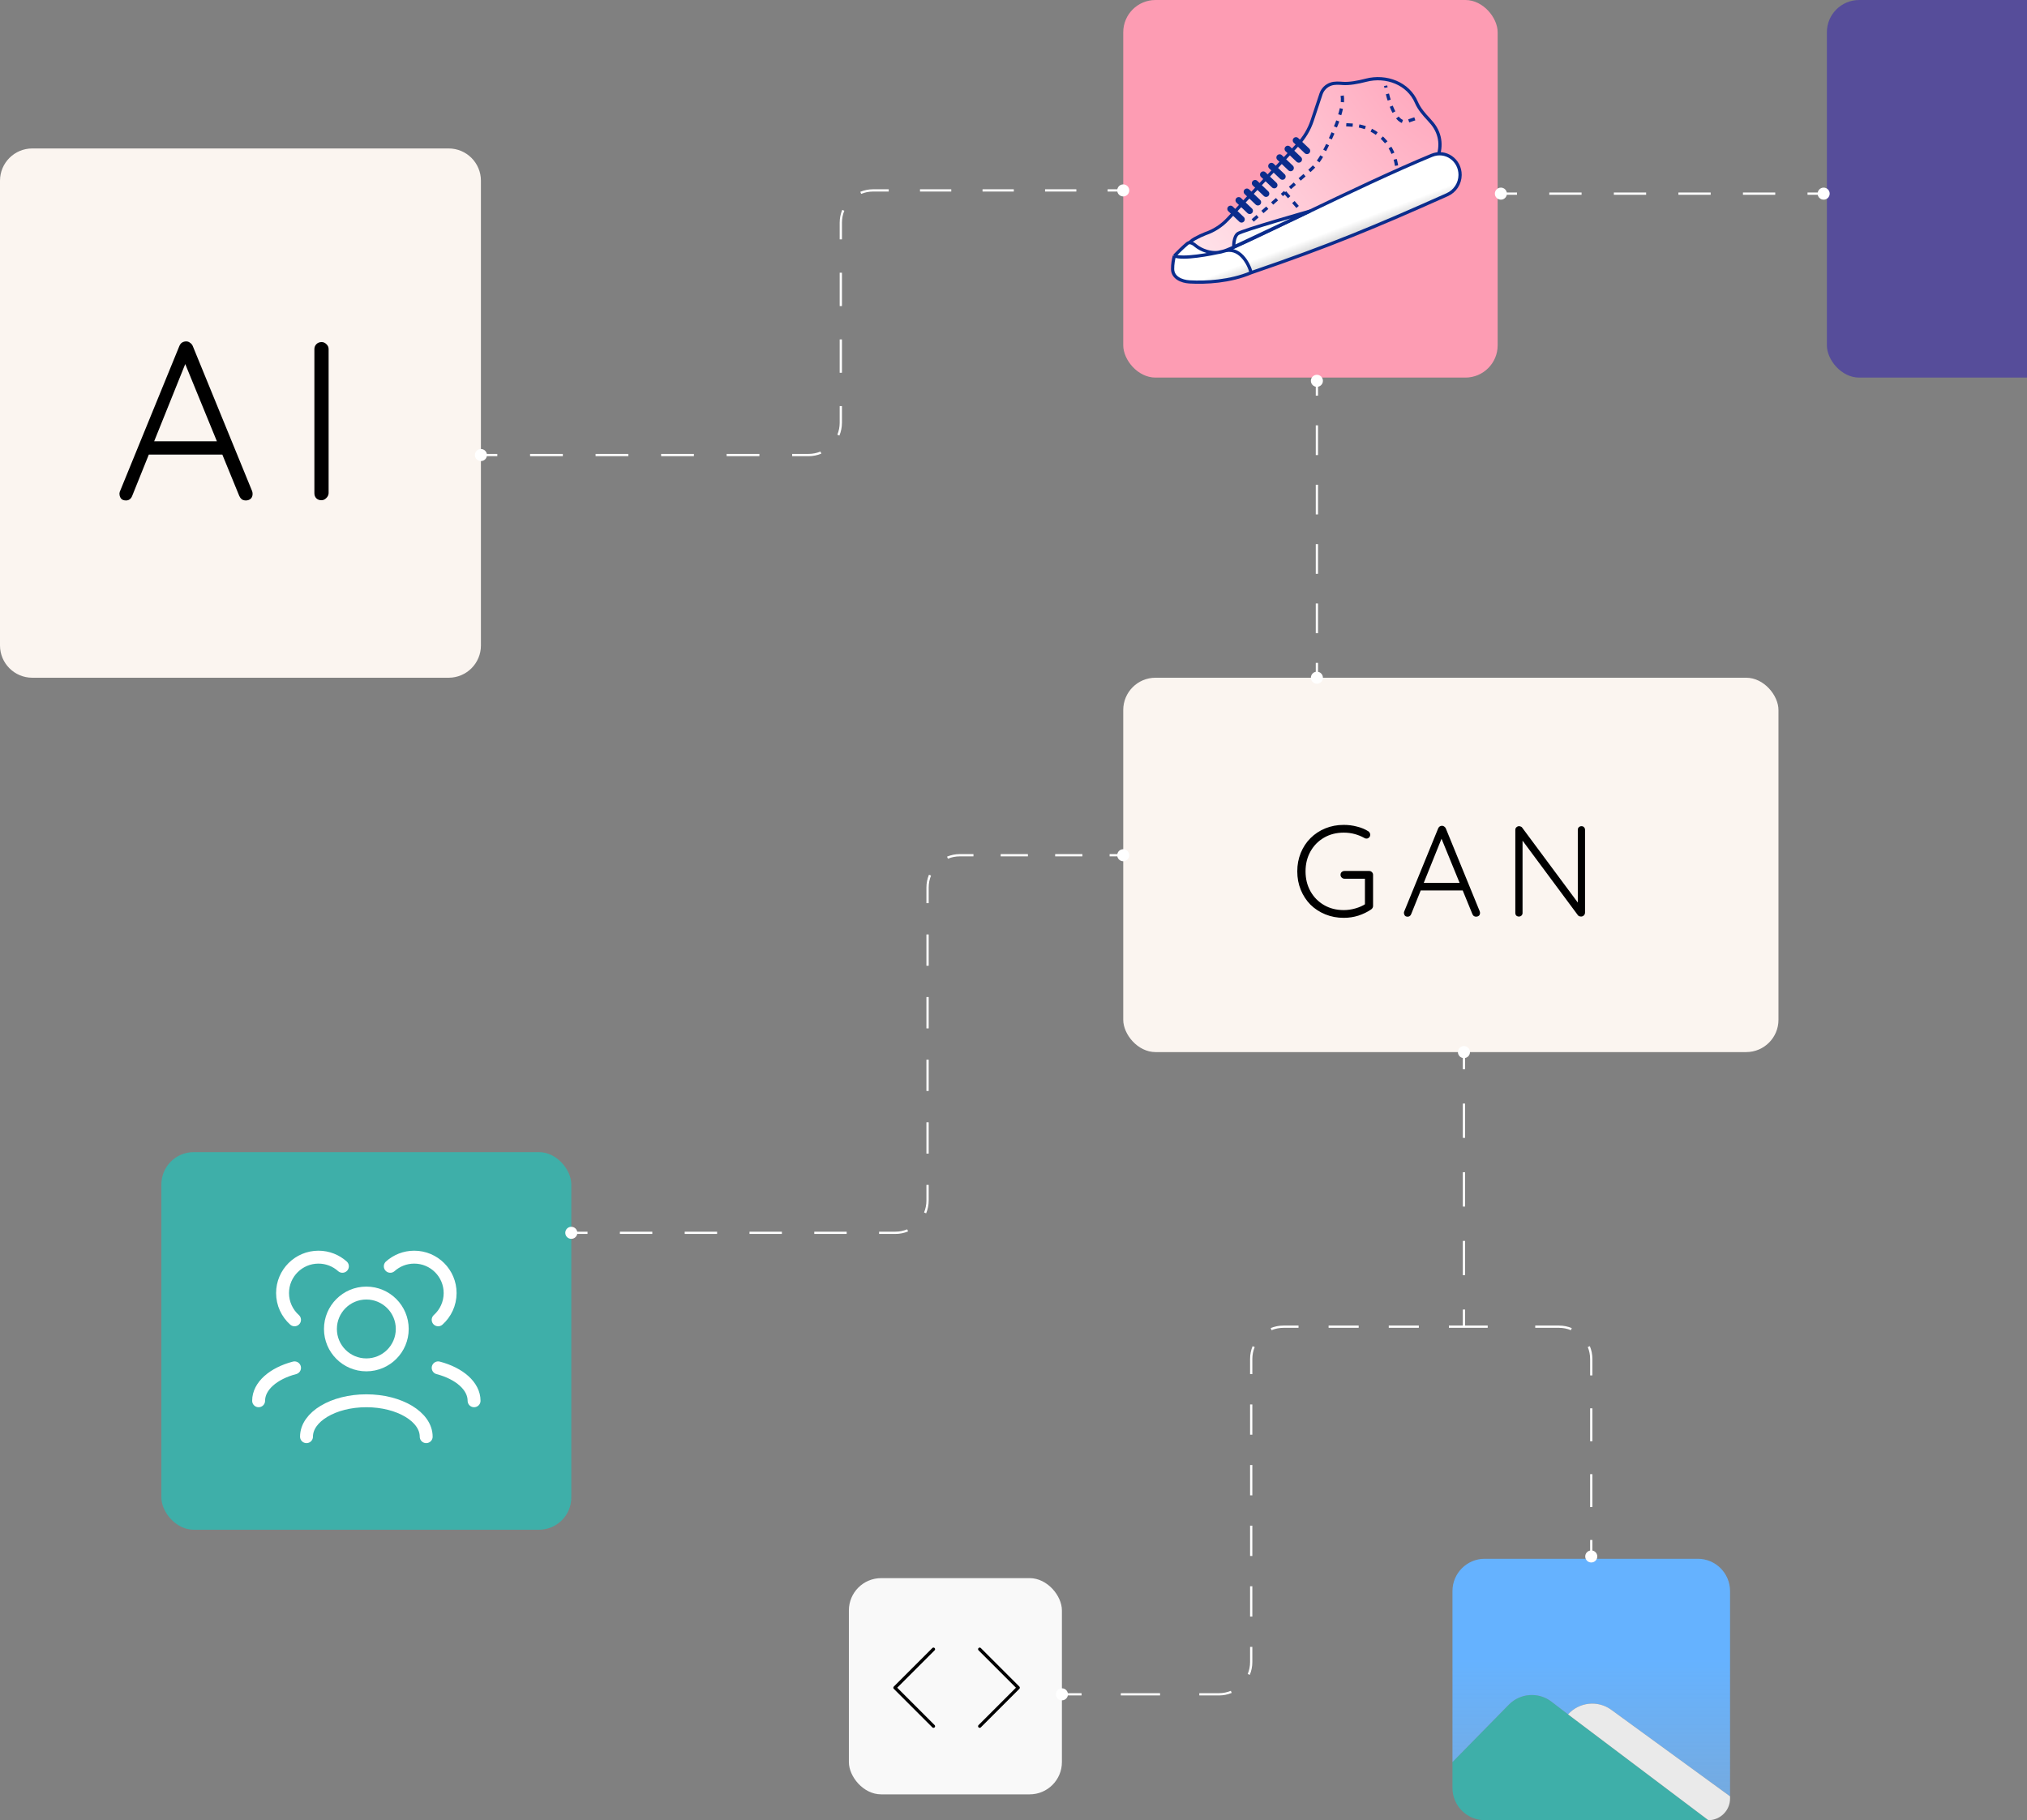 <svg width="628" height="564" viewBox="0 0 628 564" fill="none" xmlns="http://www.w3.org/2000/svg">
<rect x="0" y="0" width="628" height="564" fill="#808080" stroke="none"/>
<path d="M0 56C0 50.477 4.477 46 10 46H139C144.523 46 149 50.477 149 56V200C149 205.523 144.523 210 139 210H10C4.477 210 0 205.523 0 200V56Z" fill="#FBF5F0"/>
<rect x="348" width="116" height="117" rx="10" fill="#FD9CB3"/>
<path d="M443.762 38.281C443.419 37.856 443.066 37.448 442.703 37.061C441.195 35.45 439.701 33.765 438.834 31.735C436.305 25.815 429.452 23.238 423.221 24.857C420.558 25.549 418.002 25.983 416.094 25.852C414.833 25.766 413.517 25.65 412.321 26.057C410.875 26.55 409.743 27.691 409.261 29.142L406.533 37.357C405.62 40.108 404.12 42.627 402.136 44.741L380.368 67.936C378.457 69.973 376.075 71.509 373.431 72.41C372.525 72.766 371.336 73.307 370.149 73.964C366.018 76.251 367.886 79.879 372.566 79.258C374.769 78.966 377.557 78.449 381.043 77.604L435.811 57.884C444.263 54.841 449.404 45.271 443.762 38.281Z" fill="url(#paint0_diamond_1863_114)" stroke="#0B2C8C"/>
<path d="M417.098 38.659L418.988 38.766C427.519 39.249 433.828 46.901 432.676 55.367V55.367" stroke="#0B2C8C" stroke-dasharray="2 2"/>
<path d="M415.828 29.657C416.609 33.725 412.695 42.382 409.663 48.038C408.648 49.933 407.253 51.591 405.634 53.005L398.094 59.589M388.11 68.309L398.094 59.589M398.094 59.589L403.155 65.429" stroke="#0B2C8C" stroke-dasharray="2 2"/>
<path d="M438.335 36.813L435.92 37.636C432.377 38.844 430.031 30.756 429.3 26.562" stroke="#0B2C8C" stroke-dasharray="2 2"/>
<path d="M387.634 84.495C412.226 76.084 426.072 70.288 448.374 60.327C450.784 59.25 452.345 56.861 452.362 54.221C452.391 49.586 447.861 46.365 443.576 48.134C421.432 57.276 385.639 75.633 379.436 77.724C379.272 77.766 379.106 77.816 378.937 77.873C378.483 77.982 377.968 78.099 377.407 78.22C374.427 78.574 371.705 77.125 370.587 76.225C369.847 75.556 368.666 74.784 367.903 75.426C366.493 76.612 364.8 78.279 363.838 79.274C363.561 80.291 363.269 81.894 363.293 83.398C363.336 86 365.967 87.204 368.565 87.353C373.594 87.641 381.113 87.263 387.634 84.495Z" fill="url(#paint1_linear_1863_114)"/>
<path d="M387.634 84.495C412.226 76.084 426.072 70.288 448.374 60.327C450.784 59.25 452.345 56.861 452.362 54.221V54.221C452.391 49.586 447.861 46.365 443.576 48.134C420.73 57.566 383.357 76.805 378.937 77.873M387.634 84.495C381.113 87.263 373.594 87.641 368.565 87.353C365.967 87.204 363.336 86 363.293 83.398C363.269 81.894 363.561 80.291 363.838 79.274M387.634 84.495C386.837 81.572 383.983 76.154 378.937 77.873M363.838 79.274C366.499 80.404 375.013 78.811 378.937 77.873M363.838 79.274C364.8 78.279 366.493 76.612 367.903 75.426C368.666 74.784 369.847 75.556 370.587 76.225V76.225C371.894 77.277 375.394 79.08 378.937 77.873" stroke="#0B2C8C"/>
<path d="M383.507 72.396C382.098 73.429 382.241 76.544 382.241 76.544L405.758 65.455C405.758 65.455 384.916 71.362 383.507 72.396Z" fill="#FBFBFB"/>
<path d="M382.241 76.544L381.742 76.567L381.776 77.316L382.455 76.996L382.241 76.544ZM405.758 65.455L405.971 65.908C406.207 65.797 406.318 65.524 406.226 65.28C406.135 65.036 405.872 64.903 405.622 64.974L405.758 65.455ZM382.241 76.544C382.741 76.521 382.741 76.521 382.741 76.522C382.741 76.522 382.741 76.522 382.741 76.522C382.741 76.522 382.741 76.522 382.741 76.522C382.741 76.522 382.741 76.521 382.741 76.521C382.741 76.52 382.741 76.518 382.741 76.516C382.74 76.511 382.74 76.504 382.74 76.494C382.739 76.473 382.738 76.442 382.738 76.402C382.737 76.32 382.737 76.202 382.741 76.055C382.749 75.761 382.774 75.362 382.84 74.934C382.907 74.504 383.012 74.061 383.176 73.674C383.34 73.285 383.549 72.985 383.803 72.799L383.211 71.993C382.761 72.323 382.459 72.8 382.254 73.285C382.048 73.773 381.926 74.303 381.852 74.781C381.778 75.261 381.75 75.705 381.741 76.027C381.737 76.189 381.737 76.322 381.738 76.415C381.739 76.462 381.739 76.498 381.74 76.524C381.741 76.537 381.741 76.547 381.741 76.554C381.741 76.558 381.742 76.561 381.742 76.563C381.742 76.564 381.742 76.565 381.742 76.566C381.742 76.566 381.742 76.566 381.742 76.567C381.742 76.567 381.742 76.567 381.742 76.567C381.742 76.567 381.742 76.567 382.241 76.544ZM383.803 72.799C383.841 72.771 383.958 72.707 384.189 72.606C384.406 72.511 384.693 72.399 385.041 72.27C385.737 72.013 386.659 71.7 387.733 71.351C389.879 70.654 392.612 69.82 395.304 69.017C397.995 68.215 400.643 67.445 402.618 66.875C403.605 66.59 404.425 66.355 404.997 66.192C405.283 66.11 405.508 66.046 405.66 66.003C405.737 65.981 405.795 65.965 405.835 65.953C405.854 65.948 405.869 65.944 405.879 65.941C405.884 65.939 405.888 65.938 405.891 65.937C405.892 65.937 405.893 65.937 405.893 65.937C405.894 65.936 405.894 65.936 405.894 65.936C405.894 65.936 405.894 65.936 405.758 65.455C405.622 64.974 405.622 64.974 405.621 64.974C405.621 64.974 405.621 64.975 405.621 64.975C405.62 64.975 405.619 64.975 405.618 64.975C405.615 64.976 405.611 64.977 405.606 64.979C405.596 64.981 405.581 64.986 405.562 64.991C405.522 65.002 405.463 65.019 405.387 65.041C405.234 65.085 405.009 65.149 404.722 65.23C404.149 65.394 403.329 65.629 402.341 65.914C400.364 66.484 397.713 67.255 395.018 68.059C392.323 68.862 389.582 69.699 387.424 70.4C386.345 70.75 385.408 71.068 384.694 71.332C384.338 71.464 384.032 71.584 383.79 71.689C383.561 71.789 383.349 71.891 383.211 71.993L383.803 72.799ZM405.545 65.003L382.028 76.092L382.455 76.996L405.971 65.908L405.545 65.003Z" fill="#0B2C8C"/>
<path d="M381.242 64.723L384.65 67.974" stroke="#0B2C8C" stroke-width="2" stroke-linecap="round"/>
<path d="M383.775 62.069L387.183 65.321" stroke="#0B2C8C" stroke-width="2" stroke-linecap="round"/>
<path d="M386.311 59.416L389.718 62.667" stroke="#0B2C8C" stroke-width="2" stroke-linecap="round"/>
<path d="M388.844 56.764L392.251 60.015" stroke="#0B2C8C" stroke-width="2" stroke-linecap="round"/>
<path d="M391.379 54.111L394.787 57.363" stroke="#0B2C8C" stroke-width="2" stroke-linecap="round"/>
<path d="M393.912 51.458L397.32 54.709" stroke="#0B2C8C" stroke-width="2" stroke-linecap="round"/>
<path d="M396.447 48.806L399.855 52.057" stroke="#0B2C8C" stroke-width="2" stroke-linecap="round"/>
<path d="M398.982 46.152L402.39 49.404" stroke="#0B2C8C" stroke-width="2" stroke-linecap="round"/>
<path d="M401.516 43.5L404.923 46.751" stroke="#0B2C8C" stroke-width="2" stroke-linecap="round"/>
<rect x="566" width="116" height="117" rx="10" fill="#564D9A"/>
<rect x="348" y="210" width="203" height="116" rx="10" fill="#FBF5F0"/>
<rect x="50" y="357" width="127" height="117" rx="10" fill="#3EAFA9"/>
<path d="M94.959 445.167C94.959 439.023 103.26 434.042 113.501 434.042C123.741 434.042 132.042 439.023 132.042 445.167" stroke="white" stroke-width="4" stroke-linecap="round" stroke-linejoin="round"/>
<path d="M135.75 423.842C142.299 425.559 146.875 429.479 146.875 434.041" stroke="white" stroke-width="4" stroke-linecap="round" stroke-linejoin="round"/>
<path d="M91.25 423.842C84.701 425.559 80.125 429.479 80.125 434.041" stroke="white" stroke-width="4" stroke-linecap="round" stroke-linejoin="round"/>
<path d="M113.5 422.917C119.644 422.917 124.625 417.936 124.625 411.792C124.625 405.648 119.644 400.667 113.5 400.667C107.356 400.667 102.375 405.648 102.375 411.792C102.375 417.936 107.356 422.917 113.5 422.917Z" stroke="white" stroke-width="4" stroke-linecap="round" stroke-linejoin="round"/>
<path d="M135.749 408.959C138.025 406.922 139.458 403.962 139.458 400.667C139.458 394.523 134.477 389.542 128.333 389.542C125.483 389.542 122.884 390.613 120.916 392.375" stroke="white" stroke-width="4" stroke-linecap="round" stroke-linejoin="round"/>
<path d="M91.249 408.959C88.973 406.922 87.541 403.962 87.541 400.667C87.541 394.523 92.522 389.542 98.666 389.542C101.515 389.542 104.114 390.613 106.083 392.375" stroke="white" stroke-width="4" stroke-linecap="round" stroke-linejoin="round"/>
<g style="mix-blend-mode:screen">
<rect x="263" y="489" width="66" height="67" rx="10" fill="#F9F9F9"/>
</g>
<g style="mix-blend-mode:screen">
<path d="M147.133 141C147.133 142.031 147.969 142.867 149 142.867C150.031 142.867 150.867 142.031 150.867 141C150.867 139.969 150.031 139.133 149 139.133C147.969 139.133 147.133 139.969 147.133 141ZM346.133 59C346.133 60.031 346.969 60.867 348 60.867C349.031 60.867 349.867 60.031 349.867 59C349.867 57.969 349.031 57.133 348 57.133C346.969 57.133 346.133 57.969 346.133 59ZM149 141.35H154.075V140.65H149V141.35ZM164.225 141.35H174.375V140.65H164.225V141.35ZM184.525 141.35H194.675V140.65H184.525V141.35ZM204.825 141.35H214.975V140.65H204.825V141.35ZM225.125 141.35H235.275V140.65H225.125V141.35ZM245.425 141.35H250.5V140.65H245.425V141.35ZM250.5 141.35C251.903 141.35 253.241 141.071 254.462 140.564L254.194 139.918C253.056 140.39 251.809 140.65 250.5 140.65V141.35ZM260.064 134.962C260.571 133.741 260.85 132.403 260.85 131H260.15C260.15 132.309 259.89 133.556 259.418 134.694L260.064 134.962ZM260.85 131V125.833H260.15V131H260.85ZM260.85 115.5V105.167H260.15V115.5H260.85ZM260.85 94.833V84.5H260.15V94.833H260.85ZM260.85 74.167V69H260.15V74.167H260.85ZM260.85 69C260.85 67.691 261.11 66.444 261.582 65.306L260.936 65.038C260.429 66.259 260.15 67.597 260.15 69H260.85ZM266.806 60.082C267.944 59.611 269.191 59.35 270.5 59.35V58.65C269.097 58.65 267.759 58.929 266.538 59.435L266.806 60.082ZM270.5 59.35H275.344V58.65H270.5V59.35ZM285.031 59.35H294.719V58.65H285.031V59.35ZM304.406 59.35H314.094V58.65H304.406V59.35ZM323.781 59.35H333.469V58.65H323.781V59.35ZM343.156 59.35H348V58.65H343.156V59.35Z" fill="white"/>
</g>
<g style="mix-blend-mode:screen">
<path d="M346.133 265C346.133 266.031 346.969 266.867 348 266.867C349.031 266.867 349.867 266.031 349.867 265C349.867 263.969 349.031 263.133 348 263.133C346.969 263.133 346.133 263.969 346.133 265ZM175.133 382C175.133 383.031 175.969 383.867 177 383.867C178.031 383.867 178.867 383.031 178.867 382C178.867 380.969 178.031 380.133 177 380.133C175.969 380.133 175.133 380.969 175.133 382ZM177 382.35H182.019V381.65H177V382.35ZM192.056 382.35H202.093V381.65H192.056V382.35ZM212.13 382.35H222.168V381.65H212.13V382.35ZM232.205 382.35H242.242V381.65H232.205V382.35ZM252.28 382.35H262.317V381.65H252.28V382.35ZM272.354 382.35H277.373V381.65H272.354V382.35ZM277.373 382.35C278.775 382.35 280.114 382.071 281.335 381.564L281.067 380.918C279.929 381.39 278.682 381.65 277.373 381.65V382.35ZM286.937 375.962C287.443 374.741 287.723 373.403 287.723 372H287.023C287.023 373.309 286.762 374.556 286.291 375.694L286.937 375.962ZM287.723 372V367.15H287.023V372H287.723ZM287.723 357.45V347.75H287.023V357.45H287.723ZM287.723 338.05V328.35H287.023V338.05H287.723ZM287.723 318.65V308.95H287.023V318.65H287.723ZM287.723 299.25V289.55H287.023V299.25H287.723ZM287.723 279.85V275H287.023V279.85H287.723ZM287.723 275C287.723 273.691 287.983 272.444 288.455 271.306L287.808 271.038C287.302 272.259 287.023 273.597 287.023 275H287.723ZM293.679 266.082C294.816 265.61 296.064 265.35 297.373 265.35V264.65C295.97 264.65 294.632 264.929 293.411 265.436L293.679 266.082ZM297.373 265.35H301.592V264.65H297.373V265.35ZM310.03 265.35H318.467V264.65H310.03V265.35ZM326.905 265.35H335.343V264.65H326.905V265.35ZM343.781 265.35H348V264.65H343.781V265.35Z" fill="white"/>
</g>
<g style="mix-blend-mode:screen">
<path d="M406.133 118C406.133 119.031 406.969 119.867 408 119.867C409.031 119.867 409.867 119.031 409.867 118C409.867 116.969 409.031 116.133 408 116.133C406.969 116.133 406.133 116.969 406.133 118ZM406.133 210C406.133 211.031 406.969 211.867 408 211.867C409.031 211.867 409.867 211.031 409.867 210C409.867 208.969 409.031 208.133 408 208.133C406.969 208.133 406.133 208.969 406.133 210ZM407.65 118V122.6H408.35V118H407.65ZM407.65 131.8V141H408.35V131.8H407.65ZM407.65 150.2V159.4H408.35V150.2H407.65ZM407.65 168.6V177.8H408.35V168.6H407.65ZM407.65 187V196.2H408.35V187H407.65ZM407.65 205.4V210H408.35V205.4H407.65Z" fill="white"/>
</g>
<g style="mix-blend-mode:screen">
<path d="M463.133 60C463.133 61.031 463.969 61.867 465 61.867C466.031 61.867 466.867 61.031 466.867 60C466.867 58.969 466.031 58.133 465 58.133C463.969 58.133 463.133 58.969 463.133 60ZM563.133 60C563.133 61.031 563.969 61.867 565 61.867C566.031 61.867 566.867 61.031 566.867 60C566.867 58.969 566.031 58.133 565 58.133C563.969 58.133 563.133 58.969 563.133 60ZM465 60.35H470V59.65H465V60.35ZM480 60.35H490V59.65H480V60.35ZM500 60.35H510V59.65H500V60.35ZM520 60.35H530V59.65H520V60.35ZM540 60.35H550V59.65H540V60.35ZM560 60.35H565V59.65H560V60.35Z" fill="white"/>
</g>
<path d="M416.32 284.4C414.267 284.4 412.36 284.04 410.6 283.32C408.84 282.6 407.307 281.6 406 280.32C404.72 279.013 403.72 277.48 403 275.72C402.28 273.96 401.92 272.053 401.92 270C401.92 267.947 402.28 266.04 403 264.28C403.72 262.52 404.72 261 406 259.72C407.307 258.413 408.84 257.4 410.6 256.68C412.36 255.96 414.267 255.6 416.32 255.6C417.733 255.6 419.093 255.773 420.4 256.12C421.733 256.44 422.92 256.933 423.96 257.6C424.147 257.733 424.28 257.893 424.36 258.08C424.467 258.24 424.52 258.413 424.52 258.6C424.52 258.973 424.4 259.28 424.16 259.52C423.92 259.733 423.667 259.84 423.4 259.84C423.267 259.84 423.133 259.827 423 259.8C422.893 259.747 422.787 259.693 422.68 259.64C421.773 259.133 420.787 258.733 419.72 258.44C418.653 258.147 417.52 258 416.32 258C414.027 258 411.987 258.52 410.2 259.56C408.413 260.6 407.013 262.027 406 263.84C404.987 265.653 404.48 267.707 404.48 270C404.48 272.293 404.987 274.347 406 276.16C407.013 277.973 408.413 279.4 410.2 280.44C411.987 281.48 414.027 282 416.32 282C417.52 282 418.72 281.827 419.92 281.48C421.147 281.133 422.2 280.667 423.08 280.08L422.88 280.92V271.72L423.48 272.28H416.56C416.213 272.28 415.92 272.16 415.68 271.92C415.44 271.68 415.32 271.4 415.32 271.08C415.32 270.707 415.44 270.413 415.68 270.2C415.92 269.987 416.213 269.88 416.56 269.88H424.2C424.547 269.88 424.827 270 425.04 270.24C425.28 270.453 425.4 270.733 425.4 271.08V280.72C425.4 280.933 425.347 281.133 425.24 281.32C425.133 281.507 424.987 281.667 424.8 281.8C423.627 282.6 422.307 283.24 420.84 283.72C419.4 284.173 417.893 284.4 416.32 284.4ZM446.933 259.08L437.213 283.24C437.106 283.507 436.959 283.707 436.773 283.84C436.586 283.973 436.373 284.04 436.133 284.04C435.759 284.04 435.479 283.947 435.293 283.76C435.106 283.547 434.999 283.293 434.973 283C434.946 282.867 434.959 282.707 435.013 282.52L445.572 256.68C445.706 256.387 445.866 256.187 446.053 256.08C446.266 255.947 446.506 255.88 446.773 255.88C447.039 255.88 447.266 255.96 447.453 256.12C447.666 256.253 447.826 256.44 447.933 256.68L458.453 282.4C458.506 282.56 458.533 282.72 458.533 282.88C458.533 283.253 458.413 283.547 458.173 283.76C457.933 283.947 457.653 284.04 457.332 284.04C457.066 284.04 456.826 283.973 456.613 283.84C456.426 283.68 456.279 283.48 456.173 283.24L446.213 258.92L446.933 259.08ZM439.533 275.92L440.533 273.56H452.933L453.413 275.92H439.533ZM489.951 256C490.298 256 490.564 256.107 490.751 256.32C490.964 256.533 491.071 256.8 491.071 257.12V282.72C491.071 283.12 490.938 283.44 490.671 283.68C490.431 283.893 490.151 284 489.831 284C489.671 284 489.498 283.973 489.311 283.92C489.124 283.84 488.978 283.733 488.871 283.6L471.031 259.56L471.711 259.2V282.92C471.711 283.213 471.604 283.467 471.391 283.68C471.178 283.893 470.911 284 470.591 284C470.244 284 469.964 283.893 469.751 283.68C469.564 283.467 469.471 283.213 469.471 282.92V257.2C469.471 256.8 469.591 256.507 469.831 256.32C470.071 256.107 470.338 256 470.631 256C470.791 256 470.964 256.04 471.151 256.12C471.338 256.173 471.484 256.28 471.591 256.44L489.231 280.2L488.831 280.92V257.12C488.831 256.8 488.938 256.533 489.151 256.32C489.391 256.107 489.658 256 489.951 256Z" fill="black"/>
<path d="M57.96 111.39L40.95 153.67C40.763 154.137 40.507 154.487 40.18 154.72C39.853 154.953 39.48 155.07 39.06 155.07C38.407 155.07 37.917 154.907 37.59 154.58C37.263 154.207 37.077 153.763 37.03 153.25C36.983 153.017 37.007 152.737 37.1 152.41L55.58 107.19C55.813 106.677 56.093 106.327 56.42 106.14C56.793 105.907 57.213 105.79 57.68 105.79C58.147 105.79 58.543 105.93 58.87 106.21C59.243 106.443 59.523 106.77 59.71 107.19L78.12 152.2C78.213 152.48 78.26 152.76 78.26 153.04C78.26 153.693 78.05 154.207 77.63 154.58C77.21 154.907 76.72 155.07 76.16 155.07C75.693 155.07 75.273 154.953 74.9 154.72C74.573 154.44 74.317 154.09 74.13 153.67L56.7 111.11L57.96 111.39ZM45.01 140.86L46.76 136.73H68.46L69.3 140.86H45.01ZM101.812 152.83C101.766 153.437 101.509 153.95 101.042 154.37C100.622 154.79 100.132 155 99.572 155C98.919 155 98.382 154.79 97.962 154.37C97.589 153.95 97.402 153.437 97.402 152.83V108.17C97.402 107.563 97.612 107.05 98.032 106.63C98.452 106.21 98.989 106 99.642 106C100.202 106 100.692 106.21 101.112 106.63C101.579 107.05 101.812 107.563 101.812 108.17V152.83Z" fill="black"/>
<path d="M303.527 511.017L315.462 522.951L303.527 534.885" stroke="black" stroke-linecap="round" stroke-linejoin="round"/>
<path d="M289.206 534.885L277.271 522.951L289.206 511.017" stroke="black" stroke-linecap="round" stroke-linejoin="round"/>
<path d="M450 546V554C450 559.523 454.477 564 460 564H529.286L485.807 531.214L480.682 527.282C476.672 524.205 470.997 524.604 467.457 528.211L450 546Z" fill="#3EAFA9"/>
<path fill-rule="evenodd" clip-rule="evenodd" d="M450 493C450 487.477 454.477 483 460 483H526C531.523 483 536 487.477 536 493V556.607L499.17 529.775C495.028 526.757 489.234 527.405 485.807 531.214V531.214L480.682 527.282C476.672 524.205 470.997 524.604 467.457 528.211L450 546V493Z" fill="url(#paint2_linear_1863_114)"/>
<path d="M529.286 564V564C532.994 564 536 560.994 536 557.286V556.607L499.17 529.775C495.028 526.757 489.234 527.405 485.807 531.214V531.214L529.286 564Z" fill="#EAEAEA"/>
<g style="mix-blend-mode:screen">
<path d="M451.69 326C451.69 327.031 452.526 327.867 453.557 327.867C454.588 327.867 455.424 327.031 455.424 326C455.424 324.969 454.588 324.133 453.557 324.133C452.526 324.133 451.69 324.969 451.69 326ZM491.133 482.283C491.133 483.314 491.969 484.149 493 484.149C494.031 484.149 494.867 483.314 494.867 482.283C494.867 481.252 494.031 480.416 493 480.416C491.969 480.416 491.133 481.252 491.133 482.283ZM327.133 525C327.133 526.031 327.969 526.867 329 526.867C330.031 526.867 330.867 526.031 330.867 525C330.867 523.969 330.031 523.133 329 523.133C327.969 523.133 327.133 523.969 327.133 525ZM453.207 326V331.318H453.907V326H453.207ZM453.207 341.954V352.59H453.907V341.954H453.207ZM453.207 363.226V373.862H453.907V363.226H453.207ZM453.207 384.497V395.133H453.907V384.497H453.207ZM453.207 405.769V411.087H453.907V405.769H453.207ZM453.557 411.437H460.918V410.737H453.557V411.437ZM475.639 411.437H483V410.737H475.639V411.437ZM483 411.437C484.309 411.437 485.556 411.698 486.694 412.169L486.962 411.523C485.741 411.017 484.403 410.737 483 410.737V411.437ZM491.918 417.393C492.39 418.531 492.65 419.778 492.65 421.087H493.35C493.35 419.685 493.071 418.346 492.564 417.125L491.918 417.393ZM492.65 421.087V426.187H493.35V421.087H492.65ZM492.65 436.386V446.585H493.35V436.386H492.65ZM492.65 456.785V466.984H493.35V456.785H492.65ZM492.65 477.183V482.283H493.35V477.183H492.65ZM329 525.35H335.081V524.65H329V525.35ZM347.242 525.35H359.403V524.65H347.242V525.35ZM371.565 525.35H377.646V524.65H371.565V525.35ZM377.646 525.35C379.048 525.35 380.387 525.071 381.608 524.564L381.339 523.918C380.202 524.39 378.955 524.65 377.646 524.65V525.35ZM387.21 518.962C387.716 517.741 387.996 516.403 387.996 515H387.296C387.296 516.309 387.035 517.556 386.563 518.694L387.21 518.962ZM387.996 515V510.304H387.296V515H387.996ZM387.996 500.913V491.522H387.296V500.913H387.996ZM387.996 482.131V472.739H387.296V482.131H387.996ZM387.996 463.348V453.957H387.296V463.348H387.996ZM387.996 444.565V435.174H387.296V444.565H387.996ZM387.996 425.783V421.087H387.296V425.783H387.996ZM387.996 421.087C387.996 419.778 388.256 418.531 388.728 417.393L388.081 417.125C387.575 418.346 387.296 419.685 387.296 421.087H387.996ZM393.952 412.169C395.089 411.698 396.336 411.437 397.646 411.437V410.737C396.243 410.737 394.904 411.017 393.684 411.523L393.952 412.169ZM397.646 411.437H402.305V410.737H397.646V411.437ZM411.623 411.437H420.942V410.737H411.623V411.437ZM430.261 411.437H439.579V410.737H430.261V411.437ZM448.898 411.437H453.557V410.737H448.898V411.437Z" fill="white"/>
</g>
<defs>
<radialGradient id="paint0_diamond_1863_114" cx="0" cy="0" r="1" gradientUnits="userSpaceOnUse" gradientTransform="translate(437.45 24.983) rotate(142.688) scale(127.816 295.582)">
<stop offset="0.003" stop-color="#FFA9BE"/>
<stop offset="1" stop-color="white"/>
</radialGradient>
<linearGradient id="paint1_linear_1863_114" x1="407.118" y1="68.27" x2="430.574" y2="130.073" gradientUnits="userSpaceOnUse">
<stop offset="0.073" stop-color="white"/>
<stop offset="0.437" stop-color="#010101"/>
</linearGradient>
<linearGradient id="paint2_linear_1863_114" x1="493" y1="483" x2="493" y2="564" gradientUnits="userSpaceOnUse">
<stop offset="0.383" stop-color="#65B2FF"/>
<stop offset="1" stop-color="#73B9FF" stop-opacity="0.71"/>
</linearGradient>
</defs>
</svg>
